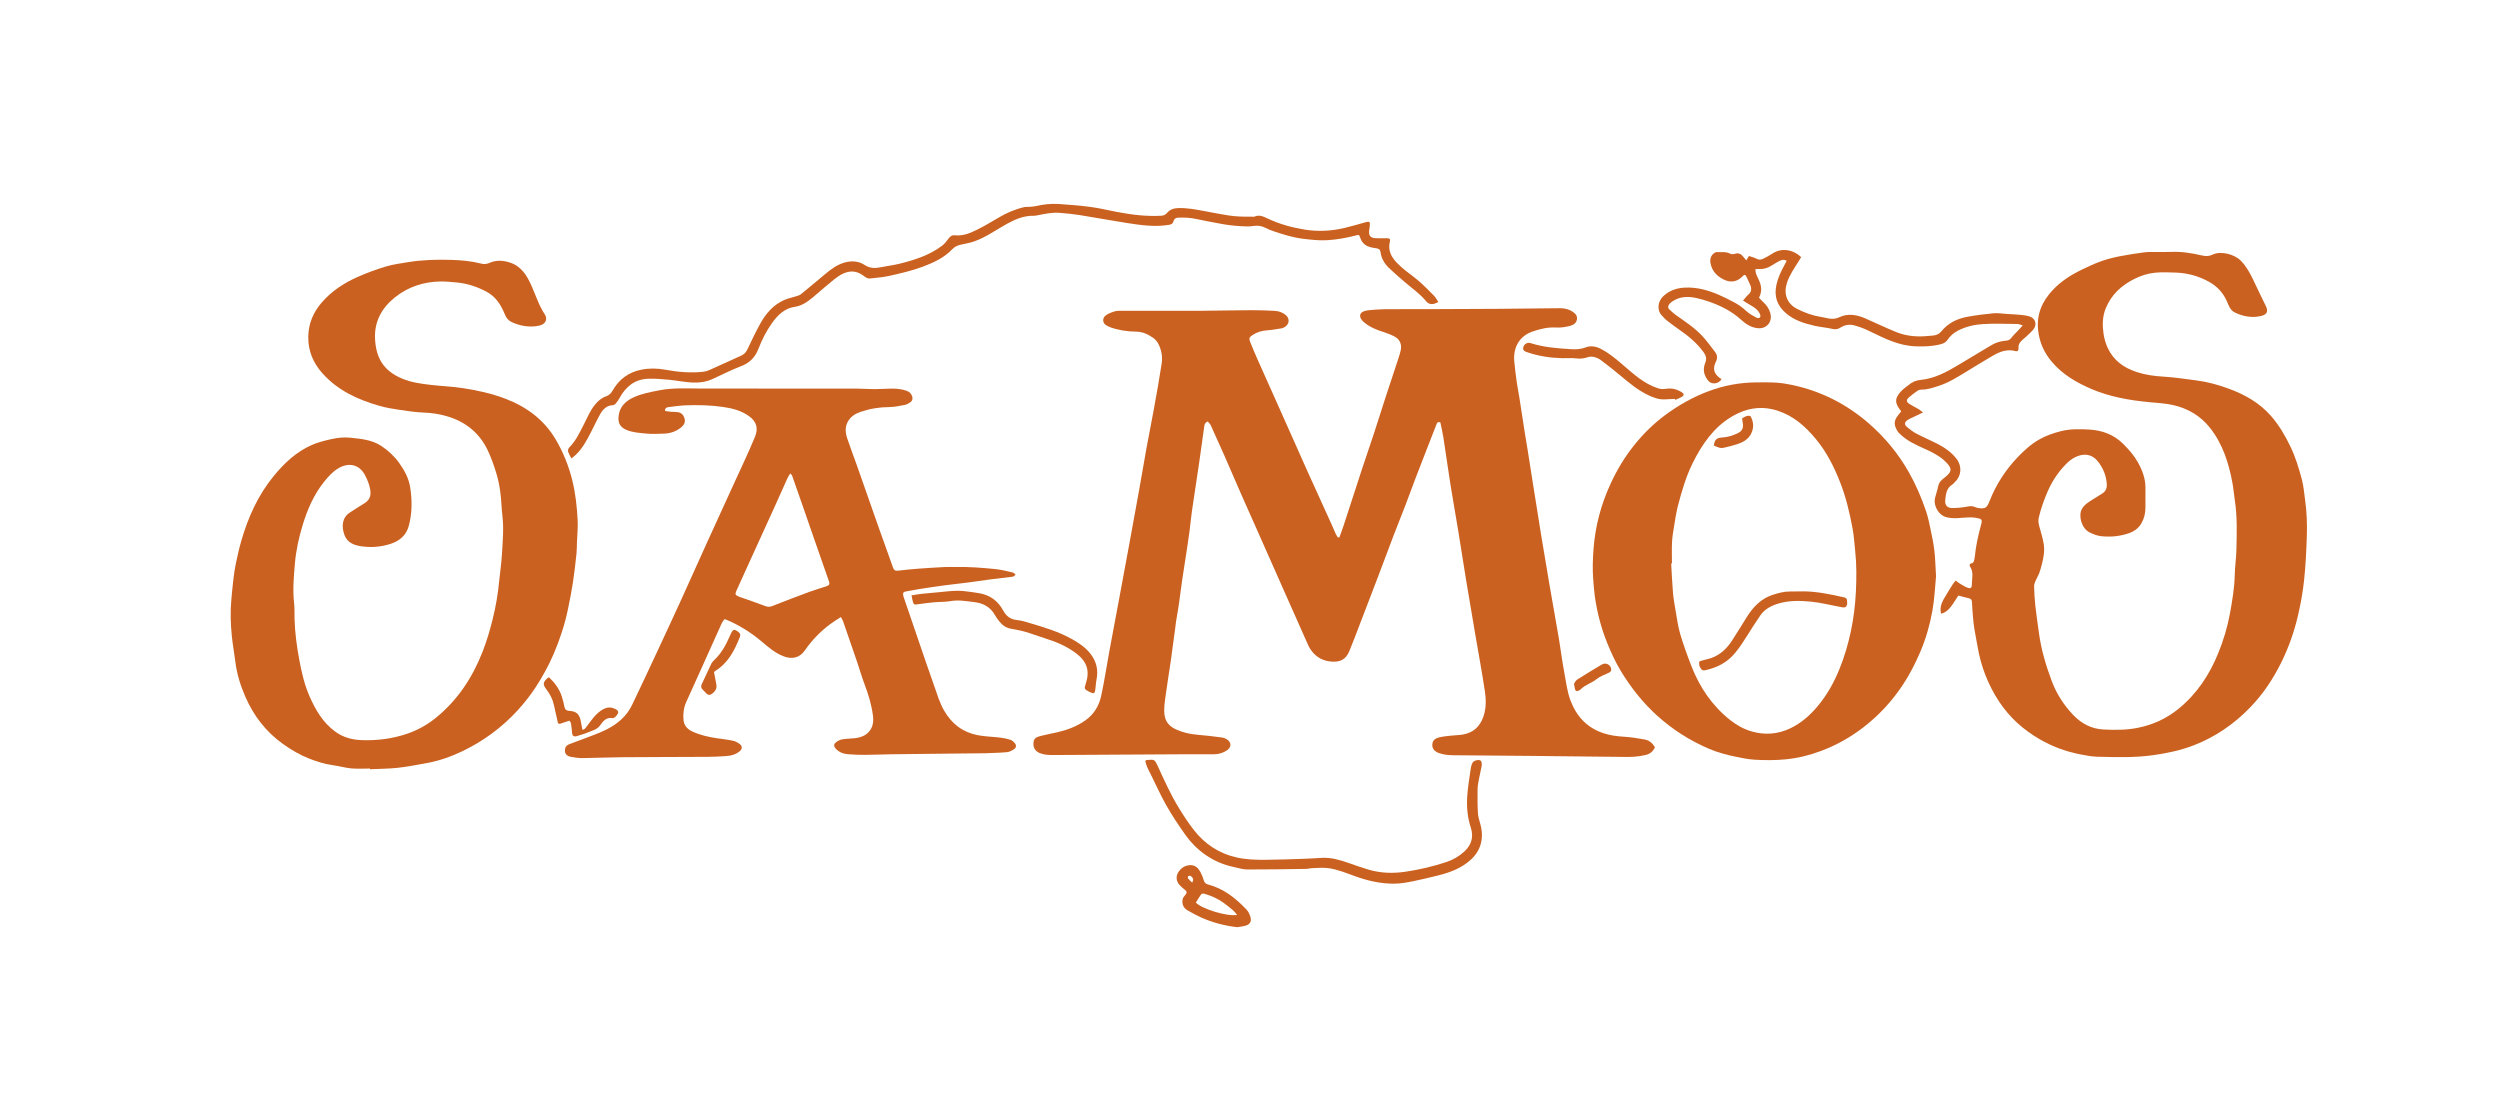 <?xml version="1.0" encoding="utf-8"?>
<!-- Generator: Adobe Illustrator 16.0.0, SVG Export Plug-In . SVG Version: 6.00 Build 0)  -->
<!DOCTYPE svg PUBLIC "-//W3C//DTD SVG 1.1//EN" "http://www.w3.org/Graphics/SVG/1.1/DTD/svg11.dtd">
<svg version="1.1" id="Capa_1" xmlns="http://www.w3.org/2000/svg" xmlns:xlink="http://www.w3.org/1999/xlink" x="0px" y="0px"
	 width="781.011px" height="342.011px" viewBox="0 0 781.011 342.011" enable-background="new 0 0 781.011 342.011"
	 xml:space="preserve">
<g>
	<path fill-rule="evenodd" clip-rule="evenodd" fill="#CB6120" d="M418.439,167.862c0.439-1.23,0.908-2.45,1.314-3.69
		c1.946-5.948,3.863-11.907,5.816-17.852c1.222-3.719,2.512-7.415,3.732-11.134c1.221-3.721,2.38-7.462,3.594-11.186
		c1.293-3.969,2.625-7.924,3.925-11.89c0.3-0.918,0.599-1.843,0.797-2.786c0.347-1.656-0.298-3.264-1.751-4.069
		c-1.103-0.611-2.297-1.098-3.502-1.475c-2.304-0.72-4.512-1.595-6.354-3.208c-0.335-0.295-0.665-0.646-0.865-1.038
		c-0.504-0.985-0.19-1.819,0.826-2.235c0.465-0.191,0.976-0.33,1.476-0.373c1.672-0.143,3.348-0.308,5.024-0.325
		c4.338-0.045,8.676-0.003,13.015-0.017c7.552-0.025,15.103-0.05,22.651-0.104c6.42-0.045,12.84-0.134,19.258-0.197
		c1.516-0.016,2.908,0.373,4.155,1.269c0.813,0.583,1.286,1.324,1.073,2.328c-0.223,1.058-1.027,1.614-2.002,1.879
		c-1.475,0.4-2.97,0.657-4.521,0.559c-2.532-0.16-4.955,0.434-7.328,1.251c-4.337,1.494-6.089,5.267-5.704,9.36
		c0.203,2.173,0.484,4.34,0.786,6.502c0.224,1.608,0.559,3.201,0.811,4.806c0.583,3.715,1.137,7.435,1.718,11.15
		c0.267,1.707,0.579,3.408,0.852,5.115c0.605,3.81,1.194,7.623,1.798,11.434c0.819,5.168,1.63,10.337,2.476,15.501
		c0.828,5.065,1.68,10.126,2.55,15.185c0.973,5.657,2.003,11.304,2.962,16.962c0.561,3.3,0.942,6.633,1.57,9.919
		c0.607,3.182,0.92,6.424,2.104,9.498c1.933,5.015,5.294,8.475,10.448,10.128c2,0.642,4.051,0.885,6.146,1.022
		c2.221,0.146,4.44,0.476,6.629,0.895c1.336,0.255,2.354,1.154,3.1,2.393c-0.568,1.305-1.568,2.119-2.918,2.424
		c-1.227,0.278-2.486,0.486-3.742,0.564c-1.523,0.095-3.061,0.037-4.591,0.021c-9.332-0.098-18.663-0.209-27.995-0.303
		c-7.904-0.079-15.809-0.142-23.713-0.203c-1.538-0.012-3.045-0.163-4.51-0.671c-1.313-0.456-2.098-1.353-2.092-2.49
		c0.007-1.244,0.605-2.039,2.123-2.415c1.223-0.304,2.5-0.403,3.759-0.547c1.21-0.139,2.442-0.139,3.64-0.341
		c3.334-0.563,5.434-2.564,6.488-5.743c0.855-2.587,0.801-5.253,0.406-7.859c-0.912-6.032-2.029-12.034-3.053-18.049
		c-0.947-5.563-1.9-11.124-2.814-16.692c-0.841-5.118-1.615-10.247-2.454-15.365c-0.779-4.766-1.646-9.518-2.401-14.287
		c-0.781-4.919-1.455-9.856-2.221-14.778c-0.254-1.636-0.65-3.25-0.958-4.758c-0.735-0.241-0.979,0.035-1.146,0.464
		c-1.034,2.653-2.076,5.304-3.107,7.958c-1.212,3.114-2.429,6.227-3.619,9.349c-1.009,2.651-1.964,5.324-2.981,7.973
		c-1.238,3.226-2.541,6.428-3.775,9.655c-1.652,4.321-3.254,8.662-4.898,12.985c-1.789,4.703-3.596,9.398-5.403,14.094
		c-1.167,3.03-2.292,6.078-3.541,9.075c-1.103,2.649-3.055,3.449-5.776,3.168c-2.387-0.246-4.379-1.274-5.86-3.185
		c-0.431-0.556-0.837-1.157-1.124-1.795c-2.25-5.013-4.469-10.04-6.695-15.064c-1.9-4.281-3.795-8.564-5.693-12.845
		c-2.932-6.606-5.875-13.206-8.791-19.818c-1.785-4.045-3.516-8.116-5.295-12.164c-1.309-2.978-2.642-5.944-4.004-8.897
		c-0.217-0.47-0.642-0.843-0.953-1.241c-0.842,0.342-1.005,0.877-1.092,1.52c-0.506,3.726-1.02,7.451-1.564,11.171
		c-0.752,5.128-1.554,10.25-2.295,15.38c-0.299,2.06-0.477,4.137-0.74,6.201c-0.207,1.613-0.45,3.221-0.696,4.829
		c-0.536,3.513-1.103,7.021-1.618,10.536c-0.377,2.56-0.672,5.132-1.045,7.692c-0.254,1.758-0.592,3.504-0.872,5.259
		c-0.112,0.702-0.162,1.413-0.257,2.118c-0.467,3.474-0.916,6.95-1.414,10.419c-0.506,3.52-1.117,7.026-1.57,10.553
		c-0.257,2.003-0.625,4.009-0.336,6.061c0.313,2.203,1.635,3.576,3.532,4.45c2.095,0.964,4.313,1.484,6.624,1.675
		c2.582,0.213,5.155,0.528,7.724,0.862c0.584,0.076,1.191,0.325,1.687,0.649c1.322,0.864,1.347,2.38,0.059,3.282
		c-1.233,0.864-2.623,1.321-4.15,1.317c-3.012-0.007-6.022-0.016-9.033,0c-13.657,0.076-27.314,0.162-40.969,0.239
		c-1.477,0.009-2.953-0.002-4.363-0.563c-1.289-0.511-2.041-1.476-2.07-2.736c-0.033-1.402,0.371-2.127,1.744-2.51
		c1.858-0.516,3.764-0.854,5.646-1.281c3.151-0.715,6.114-1.827,8.8-3.709c2.714-1.901,4.285-4.545,4.963-7.633
		c1.01-4.613,1.701-9.296,2.555-13.944c0.967-5.248,1.967-10.49,2.943-15.736c1.106-5.945,2.211-11.89,3.305-17.838
		c1.047-5.698,2.091-11.398,3.113-17.101c0.762-4.249,1.462-8.508,2.236-12.755c0.727-3.998,1.547-7.978,2.27-11.977
		c0.866-4.801,1.741-9.603,2.475-14.425c0.334-2.193-0.032-4.392-1.097-6.375c-0.374-0.693-0.972-1.348-1.621-1.794
		c-1.56-1.07-3.224-1.872-5.222-1.89c-2.754-0.025-5.468-0.435-8.084-1.356c-0.334-0.118-0.645-0.304-0.967-0.456
		c-1.715-0.806-1.531-2.514-0.404-3.316c0.838-0.597,1.886-0.952,2.889-1.249c0.664-0.196,1.416-0.128,2.129-0.13
		c4.782-0.009,9.566-0.004,14.35-0.004c3.443,0,6.888,0.024,10.331-0.006c5.295-0.046,10.589-0.161,15.884-0.185
		c2.391-0.011,4.785,0.081,7.174,0.213c1.228,0.068,2.402,0.472,3.371,1.268c1.375,1.127,1.219,2.901-0.313,3.811
		c-0.303,0.179-0.646,0.333-0.99,0.387c-1.504,0.235-3.008,0.513-4.523,0.618c-1.676,0.116-3.199,0.582-4.581,1.512
		c-0.976,0.656-1.099,1.032-0.64,2.178c0.719,1.792,1.465,3.574,2.248,5.339c2.227,5.014,4.483,10.015,6.72,15.025
		c2.903,6.509,5.779,13.03,8.7,19.532c2.564,5.705,5.176,11.389,7.76,17.085c0.441,0.972,0.836,1.964,1.283,2.932
		c0.178,0.386,0.438,0.733,0.662,1.099C418.115,167.892,418.277,167.877,418.439,167.862z"/>
	<path fill-rule="evenodd" clip-rule="evenodd" fill="#CB6120" d="M611.789,186.055c-0.54,0.833-1.117,1.774-1.745,2.682
		c-0.894,1.292-1.853,2.525-3.646,3c-0.399-1.659,0.015-3.096,0.743-4.419c0.928-1.685,1.986-3.298,3.008-4.931
		c0.211-0.336,0.505-0.62,0.841-1.027c0.409,0.321,0.732,0.633,1.108,0.856c0.819,0.489,1.63,1.021,2.511,1.372
		c0.953,0.38,1.397,0.097,1.401-0.893c0.004-1.942,0.686-3.972-0.625-5.78c-0.076-0.106-0.047-0.299-0.042-0.45
		c0.003-0.098,0.051-0.195,0.078-0.292c1.107-0.355,1.112-0.354,1.382-1.459c0.072-0.296,0.119-0.601,0.148-0.905
		c0.31-3.245,1.021-6.411,1.863-9.552c0.027-0.098,0.063-0.194,0.088-0.292c0.445-1.757,0.223-1.855-1.572-2.182
		c-2.558-0.464-5.063,0.291-7.598,0.061c-0.928-0.084-1.801-0.194-2.639-0.645c-1.822-0.983-3.072-3.543-2.6-5.556
		c0.3-1.282,0.766-2.528,1.027-3.817c0.223-1.103,0.901-1.777,1.726-2.413c0.521-0.402,1.039-0.828,1.468-1.322
		c0.787-0.907,0.852-1.621,0.147-2.621c-0.492-0.697-1.11-1.331-1.765-1.882c-1.846-1.555-4.01-2.568-6.2-3.554
		c-2.546-1.146-5.092-2.323-7.148-4.296c-0.329-0.317-0.708-0.616-0.937-1c-1.045-1.752-1.393-3.112,0.174-5.022
		c0.316-0.384,0.617-0.782,0.956-1.211c-0.267-0.372-0.51-0.692-0.733-1.023c-1.162-1.721-1.139-2.949,0.148-4.614
		c0.402-0.52,0.891-0.982,1.383-1.421c0.455-0.405,0.988-0.721,1.453-1.116c1.104-0.935,2.268-1.498,3.799-1.645
		c4.303-0.415,8.049-2.407,11.688-4.597c3.488-2.098,6.982-4.185,10.473-6.279c1.426-0.855,2.996-1.27,4.626-1.4
		c0.741-0.059,1.183-0.339,1.624-0.922c0.606-0.804,1.372-1.487,2.063-2.229c0.434-0.466,0.855-0.943,1.453-1.605
		c-0.734-0.199-1.197-0.428-1.662-0.434c-3.553-0.037-7.116-0.189-10.656,0.015c-2.727,0.157-5.433,0.773-7.912,2.046
		c-1.328,0.682-2.453,1.652-3.283,2.892c-0.525,0.788-1.219,1.122-2.096,1.355c-2.592,0.69-5.242,0.76-7.875,0.663
		c-3.125-0.116-6.127-0.994-8.996-2.214c-2.289-0.975-4.492-2.148-6.764-3.167c-1.012-0.453-2.09-0.767-3.15-1.1
		c-1.664-0.522-3.252-0.225-4.678,0.697c-0.863,0.559-1.637,0.521-2.591,0.302c-1.776-0.405-3.616-0.525-5.392-0.936
		c-3.178-0.735-6.281-1.683-8.85-3.856c-2.834-2.396-3.863-5.327-3.039-8.993c0.49-2.178,1.398-4.135,2.463-6.054
		c0.238-0.431,0.456-0.874,0.729-1.399c-0.986-0.556-1.775-0.217-2.529,0.187c-0.762,0.409-1.49,0.881-2.229,1.335
		c-1.201,0.74-2.49,1.142-3.918,1.044c-0.297-0.02-0.601,0.027-1.112,0.054c0.062,0.485,0.051,0.921,0.183,1.308
		c0.212,0.623,0.494,1.224,0.787,1.814c0.932,1.873,1.238,3.768,0.168,5.795c0.475,0.492,0.9,0.992,1.387,1.424
		c1.016,0.905,1.717,1.986,2.117,3.291c0.859,2.808-1.148,5.167-4.049,4.792c-2.025-0.262-3.602-1.308-5.053-2.628
		c-2.99-2.725-6.528-4.476-10.32-5.755c-1.25-0.422-2.525-0.798-3.816-1.063c-2.619-0.536-5.172-0.444-7.458,1.189
		c-0.287,0.205-0.579,0.431-0.792,0.706c-0.445,0.575-0.613,1.183,0.039,1.754c0.609,0.533,1.172,1.133,1.829,1.598
		c2.912,2.058,5.919,4.013,8.374,6.622c1.458,1.549,2.684,3.318,4,4.998c0.773,0.988,0.824,2.049,0.236,3.149
		c-0.023,0.045-0.051,0.088-0.072,0.134c-0.859,1.985-0.533,3.366,1.127,4.719c0.234,0.19,0.5,0.341,0.746,0.506
		c-0.832,1.491-3.047,1.787-4.074,0.582c-1.447-1.697-1.867-3.608-1.01-5.692c0.507-1.232,0.265-2.229-0.496-3.272
		c-2.071-2.845-4.697-5.064-7.574-7.036c-1.387-0.949-2.725-1.969-4.049-3.004c-0.514-0.402-0.924-0.938-1.392-1.403
		c-1.666-1.657-1.347-4.395,0.325-6.013c1.885-1.823,4.188-2.624,6.756-2.756c3.849-0.199,7.445,0.838,10.918,2.364
		c1.533,0.673,3.029,1.441,4.512,2.225c1.397,0.739,2.674,1.635,3.837,2.742c0.864,0.822,1.972,1.404,3.024,1.997
		c0.416,0.235,1.1,0.358,1.341-0.236c0.126-0.313-0.103-0.846-0.306-1.203c-0.854-1.496-2.398-2.152-3.777-3.005
		c-0.377-0.234-0.751-0.475-1.314-0.83c0.613-0.705,1.066-1.368,1.654-1.872c1.033-0.886,1.071-1.898,0.585-3.031
		c-0.362-0.843-0.743-1.678-1.146-2.502c-0.375-0.77-0.629-0.806-1.191-0.221c-1.752,1.825-3.816,2.141-6.055,0.992
		c-2.115-1.085-3.568-2.661-4.013-5.06c-0.252-1.361,0.192-2.551,1.24-3.188c0.21-0.128,0.468-0.289,0.69-0.271
		c1.397,0.111,2.836-0.225,4.188,0.482c0.398,0.208,1.024,0.225,1.455,0.073c1.25-0.438,2.055,0.104,2.768,1.013
		c0.215,0.274,0.439,0.541,0.84,1.033c0.313-0.515,0.576-0.954,0.836-1.381c0.908,0.318,1.665,0.484,2.322,0.838
		c0.764,0.41,1.462,0.383,2.176,0.005c0.941-0.499,1.907-0.969,2.784-1.566c2.892-1.964,6.54-1.293,9.024,1.092
		c-0.27,0.44-0.553,0.908-0.841,1.37c-1.319,2.111-2.755,4.15-3.565,6.549c-1.139,3.374-0.152,6.577,3.158,8.25
		c2.426,1.226,4.929,2.126,7.614,2.532c0.603,0.092,1.193,0.252,1.791,0.373c1.258,0.253,2.435,0.314,3.697-0.289
		c2.714-1.298,5.466-0.83,8.116,0.316c3.27,1.412,6.472,2.987,9.775,4.315c3.213,1.293,6.609,1.549,10.051,1.186
		c0.505-0.053,1.016-0.069,1.519-0.13c0.992-0.12,1.845-0.493,2.493-1.304c2.079-2.591,4.904-3.938,8.071-4.53
		c2.738-0.513,5.517-0.856,8.294-1.116c1.297-0.122,2.631,0.128,3.949,0.208c1.369,0.083,2.744,0.125,4.108,0.262
		c1.054,0.105,2.135,0.214,3.136,0.531c1.816,0.576,2.392,2.501,1.215,4.007c-0.62,0.793-1.414,1.453-2.144,2.158
		c-0.364,0.354-0.753,0.685-1.146,1.009c-0.906,0.75-1.546,1.609-1.378,2.885c0.028,0.217-0.157,0.461-0.257,0.723
		c-0.229,0.029-0.444,0.119-0.618,0.068c-2.558-0.752-4.843,0.078-6.994,1.313c-2.91,1.67-5.747,3.467-8.622,5.199
		c-2.699,1.627-5.362,3.334-8.395,4.302c-1.786,0.57-3.561,1.223-5.489,1.191c-0.384-0.006-0.835,0.114-1.146,0.331
		c-0.962,0.669-1.914,1.362-2.785,2.142c-0.825,0.737-0.77,1.368,0.167,1.984c0.933,0.614,1.959,1.085,2.926,1.652
		c0.405,0.239,0.765,0.561,1.378,1.021c-1.324,0.634-2.369,1.131-3.413,1.633c-0.456,0.22-0.941,0.4-1.353,0.686
		c-1.114,0.771-1.188,1.451-0.154,2.313c0.893,0.746,1.844,1.462,2.869,2c2.073,1.084,4.234,1.998,6.318,3.059
		c2.375,1.208,4.572,2.67,6.22,4.833c1.722,2.263,1.534,5.29-0.505,7.179c-0.299,0.277-0.537,0.644-0.875,0.851
		c-1.814,1.106-1.976,2.99-2.176,4.781c-0.183,1.646,0.639,2.547,2.299,2.536c1.568-0.012,3.154-0.183,4.694-0.478
		c0.853-0.163,1.589-0.171,2.362,0.183c0.32,0.146,0.674,0.249,1.022,0.296c2.118,0.293,2.63-0.055,3.409-2.044
		c2.046-5.227,5.02-9.867,8.91-13.915c2.017-2.098,4.149-4.051,6.713-5.49c2.098-1.178,4.314-1.954,6.65-2.553
		c3.029-0.776,6.09-0.698,9.116-0.509c3.937,0.248,7.519,1.586,10.423,4.473c1.746,1.736,3.367,3.568,4.562,5.7
		c1.397,2.492,2.418,5.145,2.39,8.086c-0.02,2.078,0.015,4.157-0.008,6.234c-0.02,1.697-0.406,3.315-1.261,4.794
		c-0.94,1.63-2.415,2.6-4.157,3.173c-2.795,0.919-5.686,1.156-8.583,0.817c-1.179-0.138-2.356-0.636-3.442-1.161
		c-2.484-1.2-3.521-5.11-2.485-7.163c0.751-1.487,2.135-2.276,3.46-3.125c0.982-0.63,1.973-1.247,2.971-1.852
		c1.086-0.657,1.495-1.708,1.428-2.864c-0.154-2.714-1.152-5.149-2.858-7.259c-1.854-2.293-4.499-2.546-7.169-1.156
		c-1.06,0.552-2.031,1.371-2.869,2.236c-2.466,2.546-4.353,5.481-5.742,8.762c-1.07,2.529-1.965,5.101-2.609,7.765
		c-0.236,0.975-0.086,1.904,0.182,2.857c0.504,1.803,1.065,3.605,1.361,5.447c0.332,2.07-0.029,4.146-0.541,6.172
		c-0.246,0.978-0.518,1.955-0.862,2.9c-0.259,0.71-0.688,1.355-0.978,2.055c-0.266,0.643-0.639,1.325-0.626,1.984
		c0.04,2.081,0.165,4.166,0.394,6.234c0.316,2.877,0.752,5.741,1.143,8.609c0.695,5.104,2.172,10.013,3.964,14.813
		c1.491,3.99,3.778,7.553,6.731,10.641c2.557,2.674,5.702,4.333,9.41,4.515c3.502,0.171,7.009,0.207,10.511-0.471
		c4.911-0.952,9.255-2.936,13.12-6.117c5.651-4.651,9.516-10.526,12.247-17.241c1.615-3.973,2.862-8.062,3.634-12.263
		c0.742-4.041,1.441-8.101,1.527-12.241c0.053-2.537,0.447-5.068,0.51-7.605c0.128-5.244,0.31-10.495-0.493-15.714
		c-0.271-1.757-0.402-3.537-0.724-5.284c-1.151-6.263-3.035-12.27-7.057-17.339c-2.937-3.703-6.821-6-11.469-7.069
		c-2.449-0.564-4.924-0.657-7.397-0.903c-3.127-0.311-6.24-0.701-9.331-1.378c-2.998-0.658-5.911-1.5-8.711-2.7
		c-4.715-2.019-9.111-4.554-12.482-8.542c-2.419-2.862-3.881-6.097-4.277-9.907c-0.517-4.95,1.254-8.936,4.508-12.439
		c2.566-2.765,5.692-4.766,9.058-6.397c2.013-0.976,4.048-1.936,6.15-2.688c1.903-0.679,3.894-1.163,5.881-1.557
		c2.537-0.503,5.105-0.854,7.665-1.221c0.805-0.115,1.629-0.095,2.443-0.1c1.939-0.013,3.883,0.066,5.818-0.02
		c3.288-0.148,6.488,0.373,9.666,1.109c1.172,0.272,2.189,0.294,3.359-0.275c2.4-1.167,6.676-0.22,8.78,1.919
		c1.708,1.737,2.841,3.826,3.878,5.987c1.295,2.699,2.562,5.415,3.897,8.094c0.806,1.615,0.521,2.628-1.208,3.113
		c-1.053,0.295-2.201,0.403-3.297,0.354c-1.78-0.078-3.49-0.572-5.109-1.354c-1.537-0.743-1.971-2.294-2.576-3.646
		c-1.174-2.621-3.013-4.552-5.48-5.937c-3.207-1.801-6.668-2.751-10.329-2.899c-2.177-0.088-4.374-0.17-6.536,0.032
		c-2.226,0.209-4.383,0.896-6.405,1.896c-4.106,2.031-7.308,4.948-9.058,9.292c-1.023,2.543-1.054,5.188-0.674,7.819
		c0.221,1.535,0.658,3.096,1.311,4.5c1.797,3.879,5.002,6.189,8.985,7.5c2.718,0.895,5.502,1.294,8.372,1.458
		c3.491,0.2,6.962,0.749,10.436,1.196c3.438,0.444,6.776,1.37,10.011,2.561c5.009,1.845,9.597,4.407,13.193,8.511
		c2.538,2.896,4.433,6.154,6.097,9.611c1.597,3.314,2.637,6.799,3.576,10.315c0.52,1.946,0.66,3.994,0.955,5.998
		c0.578,3.942,0.709,7.917,0.574,11.884c-0.152,4.523-0.371,9.055-0.852,13.552c-0.394,3.674-1.05,7.339-1.885,10.94
		c-1.18,5.093-2.913,10.02-5.238,14.723c-2.541,5.144-5.672,9.859-9.681,14.007c-5.069,5.248-10.94,9.286-17.729,11.906
		c-4.029,1.555-8.235,2.433-12.541,3.047c-5.851,0.834-11.688,0.634-17.537,0.497c-1.76-0.042-3.524-0.402-5.264-0.734
		c-4.533-0.866-8.795-2.452-12.802-4.78c-5.063-2.941-9.294-6.735-12.538-11.626c-3.542-5.339-5.779-11.175-6.825-17.484
		c-0.3-1.803-0.685-3.592-0.972-5.396c-0.199-1.252-0.325-2.518-0.436-3.782c-0.133-1.52-0.242-3.042-0.306-4.565
		c-0.034-0.777-0.46-1.042-1.134-1.188C613.982,186.658,613.063,186.388,611.789,186.055z"/>
	<path fill-rule="evenodd" clip-rule="evenodd" fill="#CB6120" d="M115.572,240.094c-1.937,0-3.887,0.137-5.807-0.038
		c-1.912-0.174-3.787-0.738-5.695-0.992c-2.645-0.352-5.172-1.168-7.608-2.129c-2.872-1.136-5.55-2.72-8.091-4.54
		c-5.318-3.812-9.139-8.781-11.726-14.734c-1.519-3.496-2.663-7.108-3.121-10.92c-0.31-2.569-0.788-5.119-1.065-7.691
		c-0.422-3.954-0.545-7.923-0.174-11.892c0.199-2.125,0.396-4.251,0.652-6.37c0.187-1.559,0.396-3.122,0.725-4.656
		c0.519-2.429,1.049-4.861,1.74-7.244c2.129-7.329,5.223-14.208,10.091-20.156c3.312-4.045,7.077-7.597,11.962-9.738
		c1.961-0.859,4.023-1.347,6.111-1.821c1.974-0.449,3.953-0.634,5.914-0.427c3.322,0.352,6.691,0.625,9.625,2.56
		c2.197,1.448,4.088,3.204,5.608,5.331c1.642,2.295,2.985,4.774,3.431,7.595c0.641,4.06,0.636,8.146-0.458,12.124
		c-0.78,2.843-2.816,4.615-5.631,5.536c-3.108,1.019-6.286,1.24-9.476,0.726c-2.156-0.347-4.148-1.204-4.98-3.516
		c-0.92-2.558-0.834-5.357,1.771-7.036c1.45-0.936,2.897-1.876,4.375-2.769c1.616-0.977,2.237-2.249,1.936-4.211
		c-0.264-1.713-0.895-3.21-1.678-4.689c-1.727-3.254-4.945-4.02-8.165-2.177c-1.839,1.053-3.241,2.622-4.546,4.242
		c-3.205,3.981-5.203,8.576-6.697,13.428c-1.23,3.999-2.123,8.081-2.471,12.227c-0.344,4.096-0.715,8.216-0.242,12.35
		c0.179,1.564,0.098,3.158,0.136,4.738c0.103,4.333,0.685,8.616,1.472,12.866c0.721,3.901,1.611,7.795,3.201,11.429
		c1.842,4.211,4.141,8.179,7.971,11.012c2.473,1.829,5.293,2.597,8.277,2.706c4.916,0.18,9.758-0.433,14.423-2.05
		c3.197-1.109,6.122-2.751,8.762-4.886c6.825-5.52,11.464-12.579,14.641-20.686c1.3-3.316,2.29-6.72,3.15-10.172
		c0.97-3.901,1.651-7.842,2.025-11.843c0.265-2.833,0.727-5.652,0.878-8.49c0.21-3.907,0.613-7.815,0.156-11.742
		c-0.299-2.572-0.341-5.177-0.685-7.742c-0.271-2.009-0.69-4.021-1.292-5.956c-0.752-2.416-1.589-4.834-2.688-7.107
		c-2.627-5.438-7.031-8.893-12.789-10.534c-2.229-0.636-4.526-1.028-6.896-1.108c-2.73-0.092-5.458-0.52-8.169-0.919
		c-2.005-0.296-4.021-0.648-5.964-1.207c-6.74-1.938-12.986-4.802-17.771-10.16c-2.88-3.226-4.466-6.993-4.415-11.377
		c0.049-4.148,1.553-7.701,4.27-10.809c3.117-3.563,6.984-6.076,11.254-7.958c2.826-1.247,5.749-2.326,8.709-3.21
		c2.275-0.68,4.669-0.99,7.025-1.375c4.439-0.726,8.922-0.83,13.405-0.703c3.151,0.09,6.284,0.378,9.356,1.168
		c0.881,0.228,1.716,0.167,2.645-0.245c2.076-0.92,4.26-0.776,6.407-0.061c3.522,1.174,5.234,4.035,6.638,7.158
		c1.354,3.009,2.313,6.209,4.169,8.973c1.013,1.509,0.228,3.123-1.668,3.541c-2.951,0.65-5.839,0.17-8.596-1.065
		c-1.083-0.485-1.745-1.321-2.186-2.409c-1.188-2.938-2.815-5.556-5.718-7.105c-2.984-1.594-6.152-2.637-9.544-2.916
		c-1.517-0.125-3.038-0.298-4.556-0.29c-5.469,0.026-10.452,1.637-14.697,5.093c-4.051,3.298-6.348,7.617-6.047,12.928
		c0.318,5.581,2.37,9.813,8.549,12.362c2.77,1.142,5.65,1.54,8.588,1.894c3.379,0.407,6.779,0.508,10.155,1.021
		c4.595,0.698,9.083,1.675,13.425,3.332c6.624,2.529,12.06,6.542,15.715,12.719c2.319,3.917,3.996,8.097,5.123,12.527
		c1.072,4.22,1.518,8.509,1.741,12.822c0.117,2.273-0.144,4.565-0.229,6.85c-0.042,1.12-0.006,2.249-0.127,3.36
		c-0.33,3.029-0.658,6.06-1.115,9.071c-0.42,2.761-0.969,5.504-1.53,8.241c-1.005,4.9-2.556,9.626-4.536,14.225
		c-1.578,3.662-3.496,7.14-5.674,10.452c-1.641,2.496-3.516,4.874-5.535,7.076c-4.934,5.383-10.74,9.659-17.34,12.805
		c-3.539,1.688-7.228,2.998-11.104,3.689c-2.996,0.534-5.99,1.138-9.01,1.467c-2.881,0.313-5.794,0.308-8.693,0.443
		C115.576,240.235,115.574,240.165,115.572,240.094z"/>
	<path fill-rule="evenodd" clip-rule="evenodd" fill="#CB6120" d="M262.693,192.773c-1.222,0.805-2.359,1.466-3.4,2.254
		c-3.023,2.29-5.674,4.983-7.81,8.102c-1.704,2.488-4.161,2.953-6.962,1.801c-2.587-1.064-4.646-2.895-6.751-4.663
		c-3.329-2.796-6.998-5.047-11.007-6.735c-0.088-0.037-0.195-0.026-0.481-0.059c-0.249,0.379-0.61,0.801-0.831,1.287
		c-2.16,4.763-4.295,9.539-6.441,14.308c-1.545,3.427-3.105,6.846-4.642,10.277c-0.788,1.761-0.998,3.632-0.841,5.532
		c0.147,1.807,1.255,2.953,2.834,3.681c2.426,1.117,5.002,1.687,7.627,2.074c1.66,0.245,3.336,0.42,4.974,0.771
		c0.766,0.165,1.531,0.574,2.161,1.052c0.759,0.575,0.801,1.479,0.09,2.122c-0.584,0.527-1.329,0.945-2.074,1.203
		c-0.806,0.278-1.691,0.383-2.55,0.439c-1.827,0.12-3.658,0.211-5.488,0.222c-9.032,0.053-18.065,0.05-27.097,0.122
		c-4.023,0.032-8.046,0.23-12.07,0.271c-1.207,0.012-2.428-0.195-3.624-0.403c-1.109-0.193-1.764-0.861-1.827-1.775
		c-0.066-0.949,0.337-1.732,1.218-2.104c1.308-0.551,2.667-0.973,3.987-1.492c2.6-1.02,5.269-1.9,7.754-3.146
		c3.416-1.711,6.307-4.128,8.008-7.665c2.44-5.071,4.82-10.173,7.202-15.273c2.624-5.616,5.245-11.234,7.821-16.872
		c2.826-6.187,5.59-12.404,8.401-18.598c2.753-6.065,5.538-12.116,8.3-18.178c2.254-4.946,4.617-9.849,6.69-14.871
		c1.065-2.581,0.55-4.711-1.866-6.454c-2.42-1.744-5.209-2.445-8.097-2.866c-3.845-0.562-7.714-0.646-11.583-0.516
		c-1.822,0.062-3.639,0.344-5.455,0.558c-0.566,0.067-1.124,0.236-1.102,1.188c0.551,0.088,1.123,0.212,1.699,0.264
		c0.761,0.067,1.534,0.022,2.287,0.125c1.135,0.154,1.803,0.913,2.109,1.96c0.303,1.033-0.055,1.924-0.844,2.616
		c-1.549,1.355-3.399,2.039-5.426,2.131c-1.922,0.086-3.863,0.165-5.77-0.021c-2.102-0.205-4.242-0.315-6.238-1.195
		c-1.769-0.78-2.496-2.03-2.356-3.946c0.235-3.209,2.205-5.052,4.901-6.249c2.469-1.094,5.115-1.579,7.766-2.102
		c4.397-0.867,8.803-0.583,13.217-0.565c4.031,0.016,8.063,0.004,12.096,0.004c12.096,0,24.193-0.008,36.289,0.009
		c1.917,0.003,3.832,0.169,5.748,0.173c1.713,0.003,3.423-0.152,5.137-0.167c1.671-0.015,3.343,0.113,4.922,0.708
		c0.836,0.314,1.449,0.904,1.701,1.823c0.201,0.739-0.011,1.328-0.607,1.729c-0.502,0.338-1.055,0.703-1.631,0.813
		c-1.643,0.312-3.309,0.685-4.967,0.694c-3.092,0.02-6.081,0.518-8.98,1.508c-1.598,0.545-3.027,1.436-3.908,2.987
		c-0.983,1.729-0.814,3.53-0.223,5.292c0.973,2.891,2.067,5.74,3.082,8.617c2.266,6.43,4.502,12.872,6.773,19.3
		c1.459,4.126,2.982,8.229,4.419,12.363c0.288,0.83,0.662,1.148,1.545,1.044c2.171-0.254,4.346-0.472,6.524-0.637
		c2.737-0.207,5.479-0.363,8.219-0.507c1.018-0.053,2.041,0.012,3.061-0.012c4.232-0.099,8.447,0.239,12.65,0.654
		c1.855,0.183,3.686,0.671,5.514,1.086c0.311,0.071,0.548,0.47,0.818,0.717c-0.309,0.202-0.6,0.54-0.931,0.585
		c-2.36,0.315-4.731,0.549-7.095,0.854c-2.314,0.297-4.617,0.667-6.932,0.967c-2.416,0.313-4.842,0.551-7.257,0.874
		c-2.565,0.343-5.124,0.734-7.681,1.131c-1.451,0.226-2.895,0.499-4.34,0.765c-0.824,0.152-1.023,0.451-0.883,1.266
		c0.025,0.15,0.076,0.297,0.126,0.441c1.528,4.479,3.052,8.958,4.587,13.434c1.635,4.765,3.246,9.539,4.936,14.286
		c0.936,2.633,1.709,5.326,3.12,7.788c2.373,4.138,5.824,6.788,10.479,7.693c2.334,0.454,4.749,0.481,7.118,0.767
		c1.052,0.127,2.104,0.348,3.113,0.666c0.498,0.158,0.967,0.572,1.321,0.981c0.623,0.721,0.58,1.468-0.187,1.978
		c-0.655,0.435-1.438,0.848-2.196,0.917c-2.278,0.208-4.572,0.245-6.859,0.344c-0.254,0.012-0.511,0-0.766,0.002
		c-6.424,0.068-12.848,0.137-19.271,0.206c-3.061,0.033-6.121,0.053-9.182,0.105c-2.799,0.048-5.599,0.173-8.398,0.186
		c-1.779,0.009-3.563-0.066-5.336-0.215c-1.395-0.118-2.666-0.648-3.656-1.695c-0.658-0.697-0.717-1.376,0.016-1.982
		c0.556-0.461,1.291-0.832,1.998-0.957c1.294-0.228,2.633-0.202,3.943-0.36c2.096-0.252,3.936-0.96,5.047-2.95
		c0.701-1.256,0.785-2.615,0.619-3.956c-0.428-3.441-1.424-6.738-2.659-9.979c-0.863-2.269-1.521-4.615-2.302-6.916
		c-1.027-3.031-2.088-6.051-3.131-9.077c-0.431-1.245-0.844-2.495-1.291-3.734C263.244,193.678,263.031,193.386,262.693,192.773z
		 M246.89,147.905c-0.354,0.583-0.66,0.988-0.864,1.439c-1.236,2.724-2.434,5.463-3.67,8.187c-3.178,6.99-6.368,13.974-9.551,20.961
		c-0.928,2.034-1.871,4.06-2.764,6.108c-0.465,1.063-0.333,1.305,0.699,1.74c0.188,0.08,0.381,0.149,0.572,0.217
		c2.588,0.918,5.189,1.796,7.754,2.776c0.778,0.298,1.408,0.302,2.18-0.001c3.826-1.504,7.666-2.976,11.521-4.402
		c1.761-0.651,3.577-1.152,5.354-1.76c0.992-0.339,1.16-0.674,0.842-1.585c-1.563-4.501-3.145-8.997-4.713-13.498
		c-1.137-3.259-2.258-6.523-3.391-9.782c-1.135-3.261-2.273-6.52-3.422-9.774C247.376,148.36,247.184,148.235,246.89,147.905z"/>
	<path fill-rule="evenodd" clip-rule="evenodd" fill="#CB6120" d="M604.828,180.016c-0.32,3.21-0.462,7.093-1.152,10.877
		c-0.808,4.433-2.051,8.785-3.859,12.955c-1.501,3.462-3.197,6.822-5.271,9.961c-3.438,5.21-7.624,9.758-12.604,13.557
		c-3.99,3.043-8.331,5.467-13.014,7.222c-3.564,1.336-7.238,2.259-11.073,2.632c-3.267,0.318-6.517,0.309-9.767,0.11
		c-2.01-0.124-4.011-0.541-5.989-0.953c-2.786-0.581-5.534-1.313-8.165-2.437c-5.995-2.563-11.423-6.012-16.255-10.389
		c-4.446-4.029-8.138-8.695-11.251-13.804c-1.748-2.868-3.144-5.924-4.402-9.049c-1.874-4.654-3.085-9.47-3.803-14.417
		c-0.254-1.758-0.353-3.54-0.497-5.313c-0.259-3.193-0.132-6.389,0.108-9.571c0.527-6.965,2.281-13.604,5.182-19.982
		c2.018-4.436,4.472-8.559,7.515-12.348c2.849-3.549,6.07-6.73,9.726-9.434c4.184-3.095,8.705-5.634,13.592-7.451
		c4.805-1.786,9.791-2.698,14.925-2.723c2.024-0.01,4.054-0.048,6.071,0.081c1.616,0.103,3.234,0.353,4.822,0.682
		c9.121,1.896,17.189,5.985,24.186,12.079c4.979,4.338,9.157,9.382,12.445,15.166c2.225,3.914,3.982,8.013,5.414,12.253
		c0.662,1.962,1.063,4.019,1.49,6.052c0.438,2.08,0.873,4.172,1.109,6.281C604.584,174.477,604.639,176.925,604.828,180.016z
		 M522.324,176.018c-0.079,0.002-0.16,0.005-0.24,0.008c0.18,3.046,0.301,6.098,0.561,9.137c0.158,1.866,0.488,3.721,0.813,5.569
		c0.429,2.449,0.74,4.94,1.44,7.313c1.005,3.402,2.226,6.749,3.515,10.057c2.575,6.612,6.44,12.33,12.04,16.795
		c2.017,1.607,4.26,2.865,6.69,3.58c4.123,1.211,8.23,0.935,12.164-0.949c3.416-1.638,6.183-4.088,8.581-6.968
		c2.853-3.424,5.009-7.25,6.698-11.384c1.564-3.83,2.738-7.765,3.597-11.789c0.892-4.176,1.412-8.417,1.614-12.688
		c0.201-4.227,0.221-8.453-0.24-12.668c-0.254-2.321-0.381-4.667-0.809-6.956c-0.916-4.896-2.055-9.743-3.883-14.402
		c-1.905-4.86-4.232-9.485-7.584-13.521c-3.258-3.922-6.943-7.229-11.967-8.859c-4.264-1.384-8.356-1.036-12.293,0.803
		c-6.01,2.809-9.986,7.728-13.098,13.411c-1.514,2.763-2.793,5.646-3.749,8.653c-0.752,2.369-1.474,4.752-2.065,7.166
		c-0.482,1.966-0.781,3.981-1.105,5.983c-0.27,1.653-0.568,3.314-0.652,4.982C522.24,171.528,522.324,173.774,522.324,176.018z"/>
	<path fill-rule="evenodd" clip-rule="evenodd" fill="#CB6120" d="M449.325,94.333c-1.669,0.96-2.882,0.903-3.832-0.262
		c-1.926-2.357-4.44-4.037-6.701-6.008c-1.649-1.439-3.329-2.848-4.901-4.369c-1.376-1.332-2.343-2.967-2.605-4.899
		c-0.123-0.924-0.604-1.143-1.414-1.239c-0.848-0.101-1.715-0.277-2.501-0.596c-1.179-0.478-1.989-1.383-2.406-2.614
		c-0.362-1.073-0.369-1.056-1.484-0.768c-2.909,0.752-5.862,1.285-8.86,1.461c-2.543,0.149-5.063-0.152-7.594-0.456
		c-3.11-0.374-6.051-1.313-8.993-2.288c-0.964-0.32-1.917-0.704-2.82-1.169c-1.196-0.616-2.467-0.721-3.722-0.522
		c-1.379,0.218-2.708,0.116-4.086,0.037c-2.041-0.117-4.047-0.349-6.047-0.739c-2.543-0.496-5.104-0.913-7.63-1.484
		c-1.903-0.43-3.804-0.504-5.731-0.416c-0.792,0.037-1.23,0.496-1.421,1.167c-0.241,0.85-0.805,0.984-1.591,1.107
		c-4.4,0.691-8.73,0.041-13.05-0.63c-4.919-0.763-9.813-1.687-14.728-2.469c-2.052-0.327-4.128-0.51-6.199-0.684
		c-2.309-0.194-4.555,0.312-6.805,0.75c-0.395,0.077-0.801,0.176-1.199,0.166c-3.068-0.084-5.756,1.054-8.375,2.491
		c-3.385,1.855-6.525,4.171-10.191,5.484c-1.279,0.459-2.641,0.705-3.979,0.986c-1.104,0.232-2.061,0.541-2.914,1.439
		c-2.543,2.683-5.813,4.213-9.23,5.495c-3.537,1.327-7.205,2.143-10.871,2.951c-1.826,0.402-3.719,0.513-5.582,0.734
		c-1.082,0.129-1.787-0.649-2.578-1.171c-1.878-1.241-3.848-1.259-5.813-0.375c-1.008,0.454-1.96,1.099-2.826,1.794
		c-2.023,1.627-3.98,3.336-5.963,5.014c-0.193,0.165-0.371,0.35-0.57,0.51c-1.738,1.396-3.43,2.75-5.811,3.091
		c-3.172,0.456-5.343,2.559-7.135,5.092c-1.748,2.472-3.124,5.158-4.203,7.958c-1.037,2.697-2.714,4.454-5.443,5.491
		c-3.035,1.154-5.942,2.654-8.902,4.006c-1.99,0.909-4.127,1.225-6.254,1.116c-2.476-0.126-4.927-0.648-7.399-0.878
		c-2.175-0.202-4.368-0.399-6.543-0.312c-4.158,0.167-6.958,2.501-8.892,6.045c-0.338,0.619-0.756,1.205-1.211,1.745
		c-0.203,0.241-0.582,0.45-0.893,0.464c-1.918,0.09-3.07,1.289-3.918,2.786c-1.049,1.855-1.93,3.804-2.91,5.698
		c-1.309,2.531-2.633,5.059-4.751,7.044c-0.361,0.337-0.753,0.64-1.334,1.129c-0.413-0.83-0.83-1.462-1.032-2.156
		c-0.104-0.357,0.035-0.961,0.297-1.221c2.212-2.21,3.455-5.009,4.844-7.727c0.992-1.939,1.814-3.964,3.232-5.682
		c0.969-1.175,2.024-2.146,3.475-2.63c0.957-0.32,1.551-0.941,2.063-1.83c2.008-3.48,4.969-5.716,8.961-6.5
		c2.475-0.486,4.934-0.458,7.421,0c2.044,0.375,4.12,0.663,6.19,0.779c1.959,0.11,3.949,0.091,5.892-0.149
		c1.173-0.145,2.302-0.771,3.415-1.262c2.786-1.228,5.561-2.484,8.32-3.768c0.883-0.41,1.503-1.07,1.943-2.012
		c1.267-2.718,2.568-5.429,4.023-8.049c1.76-3.169,4.093-5.852,7.512-7.334c1.108-0.48,2.318-0.718,3.475-1.092
		c0.563-0.183,1.2-0.308,1.639-0.664c2.534-2.047,5.017-4.157,7.518-6.244c1.887-1.573,3.854-3.061,6.257-3.704
		c2.121-0.569,4.293-0.453,6.168,0.793c1.641,1.092,3.298,1.066,5.092,0.692c1.887-0.395,3.817-0.593,5.685-1.056
		c4.754-1.178,9.412-2.644,13.392-5.644c0.791-0.596,1.428-1.431,2.024-2.239c0.53-0.719,1.098-1.132,2.027-1.029
		c2.488,0.273,4.713-0.669,6.848-1.725c2.322-1.149,4.559-2.483,6.793-3.807c2.51-1.489,5.156-2.62,7.999-3.272
		c0.487-0.112,1.017-0.032,1.523-0.076c0.707-0.06,1.428-0.082,2.112-0.244c2.397-0.567,4.832-0.809,7.273-0.645
		c3.344,0.225,6.691,0.493,10.009,0.943c2.759,0.373,5.475,1.054,8.216,1.565c4.506,0.84,9.035,1.417,13.639,1.154
		c0.768-0.044,1.311-0.271,1.826-0.883c0.848-1.012,1.984-1.449,3.357-1.504c2.984-0.12,5.871,0.474,8.762,1.02
		c2.293,0.432,4.583,0.857,6.885,1.237c2.49,0.412,4.947,0.437,7.434,0.422c0.306-0.002,0.65,0.078,0.91-0.035
		c1.494-0.643,2.748-0.024,4.064,0.601c3.693,1.751,7.584,2.825,11.629,3.475c4.195,0.673,8.313,0.448,12.406-0.52
		c2.221-0.525,4.409-1.184,6.609-1.792c1.165-0.322,1.377-0.174,1.299,1.022c-0.033,0.504-0.129,1.005-0.201,1.507
		c-0.223,1.568,0.35,2.363,1.911,2.465c1.165,0.077,2.339,0.012,3.509,0.007c0.91-0.005,1.245,0.213,1.061,0.977
		c-0.912,3.769,1.35,6.072,3.796,8.234c1.675,1.479,3.565,2.715,5.249,4.187c1.682,1.469,3.252,3.071,4.816,4.668
		C448.564,92.988,448.877,93.657,449.325,94.333z"/>
	<path fill-rule="evenodd" clip-rule="evenodd" fill="#CB6120" d="M357.785,237.711c0.311-0.211,0.352-0.262,0.395-0.265
		c2.393-0.153,2.436-0.461,3.588,2.055c1.992,4.351,3.959,8.717,6.457,12.805c1.458,2.386,2.987,4.747,4.705,6.948
		c3.455,4.427,7.857,7.376,13.459,8.629c2.986,0.668,5.948,0.742,8.939,0.723c4.021-0.025,8.043-0.184,12.064-0.315
		c1.88-0.062,3.758-0.2,5.636-0.296c2.858-0.146,5.536,0.646,8.192,1.571c2.059,0.716,4.113,1.458,6.202,2.081
		c3.859,1.151,7.777,1.274,11.766,0.669c4.335-0.656,8.581-1.643,12.727-3.033c2.083-0.699,3.978-1.796,5.615-3.324
		c2.219-2.069,2.876-4.595,1.964-7.375c-1.036-3.162-1.335-6.387-1.137-9.634c0.189-3.084,0.74-6.147,1.166-9.214
		c0.069-0.494,0.284-0.98,0.5-1.438c0.33-0.697,1.947-1.126,2.541-0.673c0.174,0.132,0.289,0.414,0.32,0.642
		c0.049,0.35,0.053,0.722-0.014,1.067c-0.261,1.342-0.582,2.672-0.83,4.015c-0.193,1.046-0.42,2.105-0.436,3.161
		c-0.037,2.498-0.039,5.001,0.105,7.493c0.069,1.19,0.458,2.371,0.776,3.535c1.188,4.335,0.12,8.181-2.957,11
		c-2.942,2.695-6.525,4.035-10.306,4.969c-2.46,0.608-4.927,1.198-7.408,1.719c-2.181,0.458-4.372,0.863-6.624,0.845
		c-4.069-0.033-7.968-0.942-11.767-2.299c-2.822-1.007-5.6-2.205-8.587-2.575c-1.649-0.204-3.351-0.022-5.026,0.025
		c-0.555,0.015-1.105,0.215-1.66,0.223c-6.16,0.089-12.322,0.206-18.484,0.188c-1.396-0.003-2.797-0.473-4.188-0.763
		c-3.27-0.683-6.262-1.971-9.012-3.903c-2.453-1.726-4.512-3.833-6.217-6.244c-2.081-2.945-4.093-5.961-5.871-9.095
		c-1.824-3.216-3.332-6.61-4.979-9.926c-0.36-0.725-0.765-1.431-1.073-2.177C358.084,238.934,357.955,238.295,357.785,237.711z"/>
	<path fill-rule="evenodd" clip-rule="evenodd" fill="#CB6120" d="M284.764,185.995c1.278-0.195,2.318-0.391,3.366-0.504
		c1.769-0.192,3.544-0.331,5.313-0.496c1.416-0.131,2.828-0.311,4.247-0.391c1.06-0.06,2.132-0.071,3.185,0.031
		c1.667,0.162,3.33,0.399,4.98,0.673c3.387,0.563,5.928,2.417,7.535,5.399c0.992,1.836,2.307,2.808,4.408,3.011
		c1.497,0.145,2.97,0.653,4.428,1.086c4.293,1.275,8.58,2.586,12.52,4.777c2.273,1.264,4.442,2.678,6.043,4.823
		c1.786,2.39,2.359,4.997,1.764,7.912c-0.212,1.041-0.232,2.118-0.38,3.173c-0.159,1.136-0.485,1.297-1.493,0.803
		c-0.229-0.112-0.469-0.202-0.691-0.323c-1.205-0.647-1.303-0.902-0.857-2.185c1.414-4.088,0.52-7.043-2.934-9.672
		c-2.912-2.216-6.225-3.599-9.689-4.683c-2.128-0.666-4.215-1.469-6.355-2.09c-1.453-0.421-2.964-0.641-4.451-0.938
		c-1.47-0.293-2.605-1.104-3.504-2.266c-0.467-0.603-0.963-1.201-1.32-1.868c-1.41-2.623-3.74-3.849-6.545-4.173
		c-2.455-0.285-4.903-0.741-7.421-0.3c-1.692,0.297-3.446,0.209-5.167,0.369c-1.717,0.16-3.428,0.397-5.138,0.633
		c-0.994,0.137-1.165,0.09-1.427-0.81C285.014,187.414,284.932,186.816,284.764,185.995z"/>
	<path fill-rule="evenodd" clip-rule="evenodd" fill="#CB6120" d="M386.484,289.657c-4.01-0.466-7.819-1.483-11.451-3.122
		c-1.382-0.623-2.703-1.389-4.025-2.134c-1.301-0.735-1.788-1.944-1.572-3.357c0.086-0.545,0.511-1.084,0.896-1.525
		c0.533-0.611,0.477-1.034-0.146-1.514c-0.563-0.433-1.09-0.919-1.587-1.428c-1.263-1.294-1.347-2.994-0.269-4.418
		c0.917-1.213,2.154-1.885,3.647-1.885c1.406,0,2.355,0.916,2.993,2.071c0.464,0.84,0.827,1.755,1.096,2.677
		c0.215,0.736,0.607,1.096,1.324,1.287c4.896,1.306,8.703,4.313,12.088,7.917c0.561,0.596,0.918,1.456,1.164,2.255
		c0.395,1.284-0.069,2.212-1.34,2.646C388.407,289.434,387.428,289.489,386.484,289.657z M386.467,285.816
		c-0.484-0.568-0.793-1.039-1.205-1.389c-0.963-0.82-1.954-1.609-2.973-2.359c-1.729-1.271-3.666-2.131-5.712-2.759
		c-0.506-0.154-1.051-0.311-1.401,0.172c-0.578,0.796-1.061,1.662-1.586,2.499C375.469,283.95,383.461,286.424,386.467,285.816z
		 M372.438,275.711c0.606-1.03,0.157-1.57-0.396-2.012c-0.174-0.139-0.636-0.145-0.792-0.009c-0.152,0.128-0.205,0.613-0.08,0.777
		C371.488,274.891,371.927,275.226,372.438,275.711z"/>
	<path fill-rule="evenodd" clip-rule="evenodd" fill="#CB6120" d="M523.293,124.613c-1.053,0.05-2.106,0.092-3.16,0.151
		c-1.954,0.109-3.7-0.583-5.405-1.412c-3.188-1.551-5.874-3.812-8.568-6.071c-1.986-1.667-4.034-3.262-6.106-4.82
		c-0.594-0.447-1.341-0.761-2.066-0.936c-0.602-0.146-1.322-0.142-1.904,0.052c-1.18,0.392-2.307,0.557-3.571,0.398
		c-1.509-0.188-3.058-0.035-4.586-0.078c-3.681-0.104-7.289-0.639-10.78-1.85c-0.335-0.116-0.705-0.216-0.966-0.434
		c-0.2-0.168-0.366-0.516-0.355-0.775c0.057-1.179,1.216-2.018,2.329-1.654c4.053,1.322,8.264,1.617,12.466,1.893
		c1.549,0.102,3.142,0.077,4.667-0.528c1.604-0.636,3.188-0.363,4.723,0.392c1.979,0.976,3.698,2.314,5.395,3.705
		c2.987,2.45,5.742,5.209,9.131,7.133c1.14,0.646,2.369,1.177,3.615,1.574c0.735,0.234,1.606,0.229,2.381,0.108
		c1.82-0.283,3.438,0.165,4.938,1.133c0.644,0.415,0.669,0.94,0.054,1.313c-0.671,0.407-1.417,0.689-2.132,1.026
		C523.357,124.827,523.326,124.72,523.293,124.613z"/>
	<path fill-rule="evenodd" clip-rule="evenodd" fill="#CB6120" d="M177.859,225.143c-1.003,0.341-1.949,0.671-2.903,0.975
		c-0.121,0.039-0.285-0.06-0.632-0.144c-0.414-1.845-0.863-3.756-1.268-5.678c-0.387-1.827-1.209-3.438-2.336-4.9
		c-1.188-1.541-1.141-2.234,0.326-3.558c0.108-0.098,0.264-0.144,0.474-0.254c1.812,1.738,3.29,3.703,4.04,6.146
		c0.313,1.017,0.574,2.054,0.777,3.098c0.163,0.841,0.588,1.185,1.443,1.239c2.307,0.146,3.211,0.976,3.672,3.258
		c0.176,0.873,0.315,1.752,0.473,2.629c0.844-0.016,1.042-0.616,1.363-1.026c1.347-1.718,2.521-3.589,4.359-4.865
		c1.307-0.908,2.689-1.421,4.263-0.703c0.548,0.25,1.19,0.457,1.198,1.222c0.004,0.559-1.148,1.869-1.695,1.771
		c-1.991-0.356-2.994,0.918-3.947,2.264c-0.932,1.317-2.434,1.607-3.768,2.182c-1.022,0.439-2.112,0.722-3.174,1.071
		c-1.328,0.436-1.75,0.121-1.842-1.274c-0.059-0.905-0.176-1.811-0.334-2.705C178.303,225.624,178.032,225.397,177.859,225.143z"/>
	<path fill-rule="evenodd" clip-rule="evenodd" fill="#CB6120" d="M223.051,209.938c0.255,1.333,0.507,2.623,0.749,3.916
		c0.183,0.98-0.132,1.794-0.857,2.459c-1.169,1.071-1.692,1.037-2.725-0.156c-0.235-0.269-0.492-0.519-0.743-0.771
		c-0.496-0.499-0.537-1.025-0.232-1.667c1.003-2.106,1.95-4.239,2.957-6.344c0.191-0.402,0.502-0.774,0.83-1.079
		c2.258-2.086,3.709-4.695,4.912-7.47c0.101-0.233,0.213-0.462,0.316-0.694c0.748-1.646,1.123-1.719,2.507-0.627
		c0.616,0.485,0.573,0.984,0.323,1.613c-1.637,4.115-3.618,7.974-7.545,10.43C223.414,209.628,223.303,209.736,223.051,209.938z"/>
	<path fill-rule="evenodd" clip-rule="evenodd" fill="#CB6120" d="M491.727,213.596c0.253-0.337,0.529-0.994,1.021-1.312
		c2.389-1.536,4.835-2.982,7.262-4.456c0.217-0.132,0.44-0.259,0.675-0.354c1.264-0.514,2.624,0.356,2.661,1.709
		c0.02,0.708-0.546,0.887-1.057,1.136c-1.18,0.576-2.496,1-3.485,1.815c-1.558,1.282-3.591,1.772-5.011,3.229
		c-0.206,0.211-0.506,0.345-0.785,0.464c-0.47,0.201-0.819-0.008-0.951-0.457C491.914,214.888,491.865,214.376,491.727,213.596z"/>
	<path fill-rule="evenodd" clip-rule="evenodd" fill="#CB6120" d="M530.945,206.589c0.826-0.229,1.551-0.467,2.293-0.628
		c3.512-0.763,5.975-2.95,7.869-5.857c1.582-2.429,3.076-4.915,4.621-7.368c2-3.174,4.488-5.779,8.189-6.946
		c1.698-0.535,3.408-1.001,5.211-1.001c1.475,0,2.951-0.056,4.426-0.043c4.192,0.038,8.26,0.936,12.33,1.821
		c0.533,0.116,1.039,0.283,1.111,0.873c0.092,0.747,0.242,1.583-0.39,2.156c-0.229,0.208-0.763,0.189-1.13,0.122
		c-3.289-0.594-6.55-1.453-9.863-1.773c-3.326-0.32-6.735-0.368-10.006,0.599c-2.219,0.656-4.283,1.719-5.65,3.681
		c-1.506,2.164-2.893,4.411-4.314,6.632c-1.481,2.313-2.929,4.658-4.941,6.561c-2.274,2.151-5.053,3.331-8.085,3.994
		c-0.55,0.12-0.896-0.067-1.185-0.45C530.918,208.289,530.632,207.553,530.945,206.589z"/>
	<path fill-rule="evenodd" clip-rule="evenodd" fill="#CB6120" d="M535.397,139.178c0.248-1.815,0.933-2.405,2.521-2.493
		c1.846-0.102,3.596-0.646,5.229-1.499c1.16-0.606,1.548-1.623,1.307-2.953c-0.09-0.491-0.139-0.99-0.213-1.536
		c0.849-0.503,1.592-1.022,2.623-0.712c1.04,1.875,1.118,3.81,0.109,5.671c-0.886,1.637-2.475,2.52-4.188,3.086
		c-1.395,0.461-2.834,0.795-4.264,1.139C537.406,140.149,536.445,139.642,535.397,139.178z"/>
</g>
</svg>
